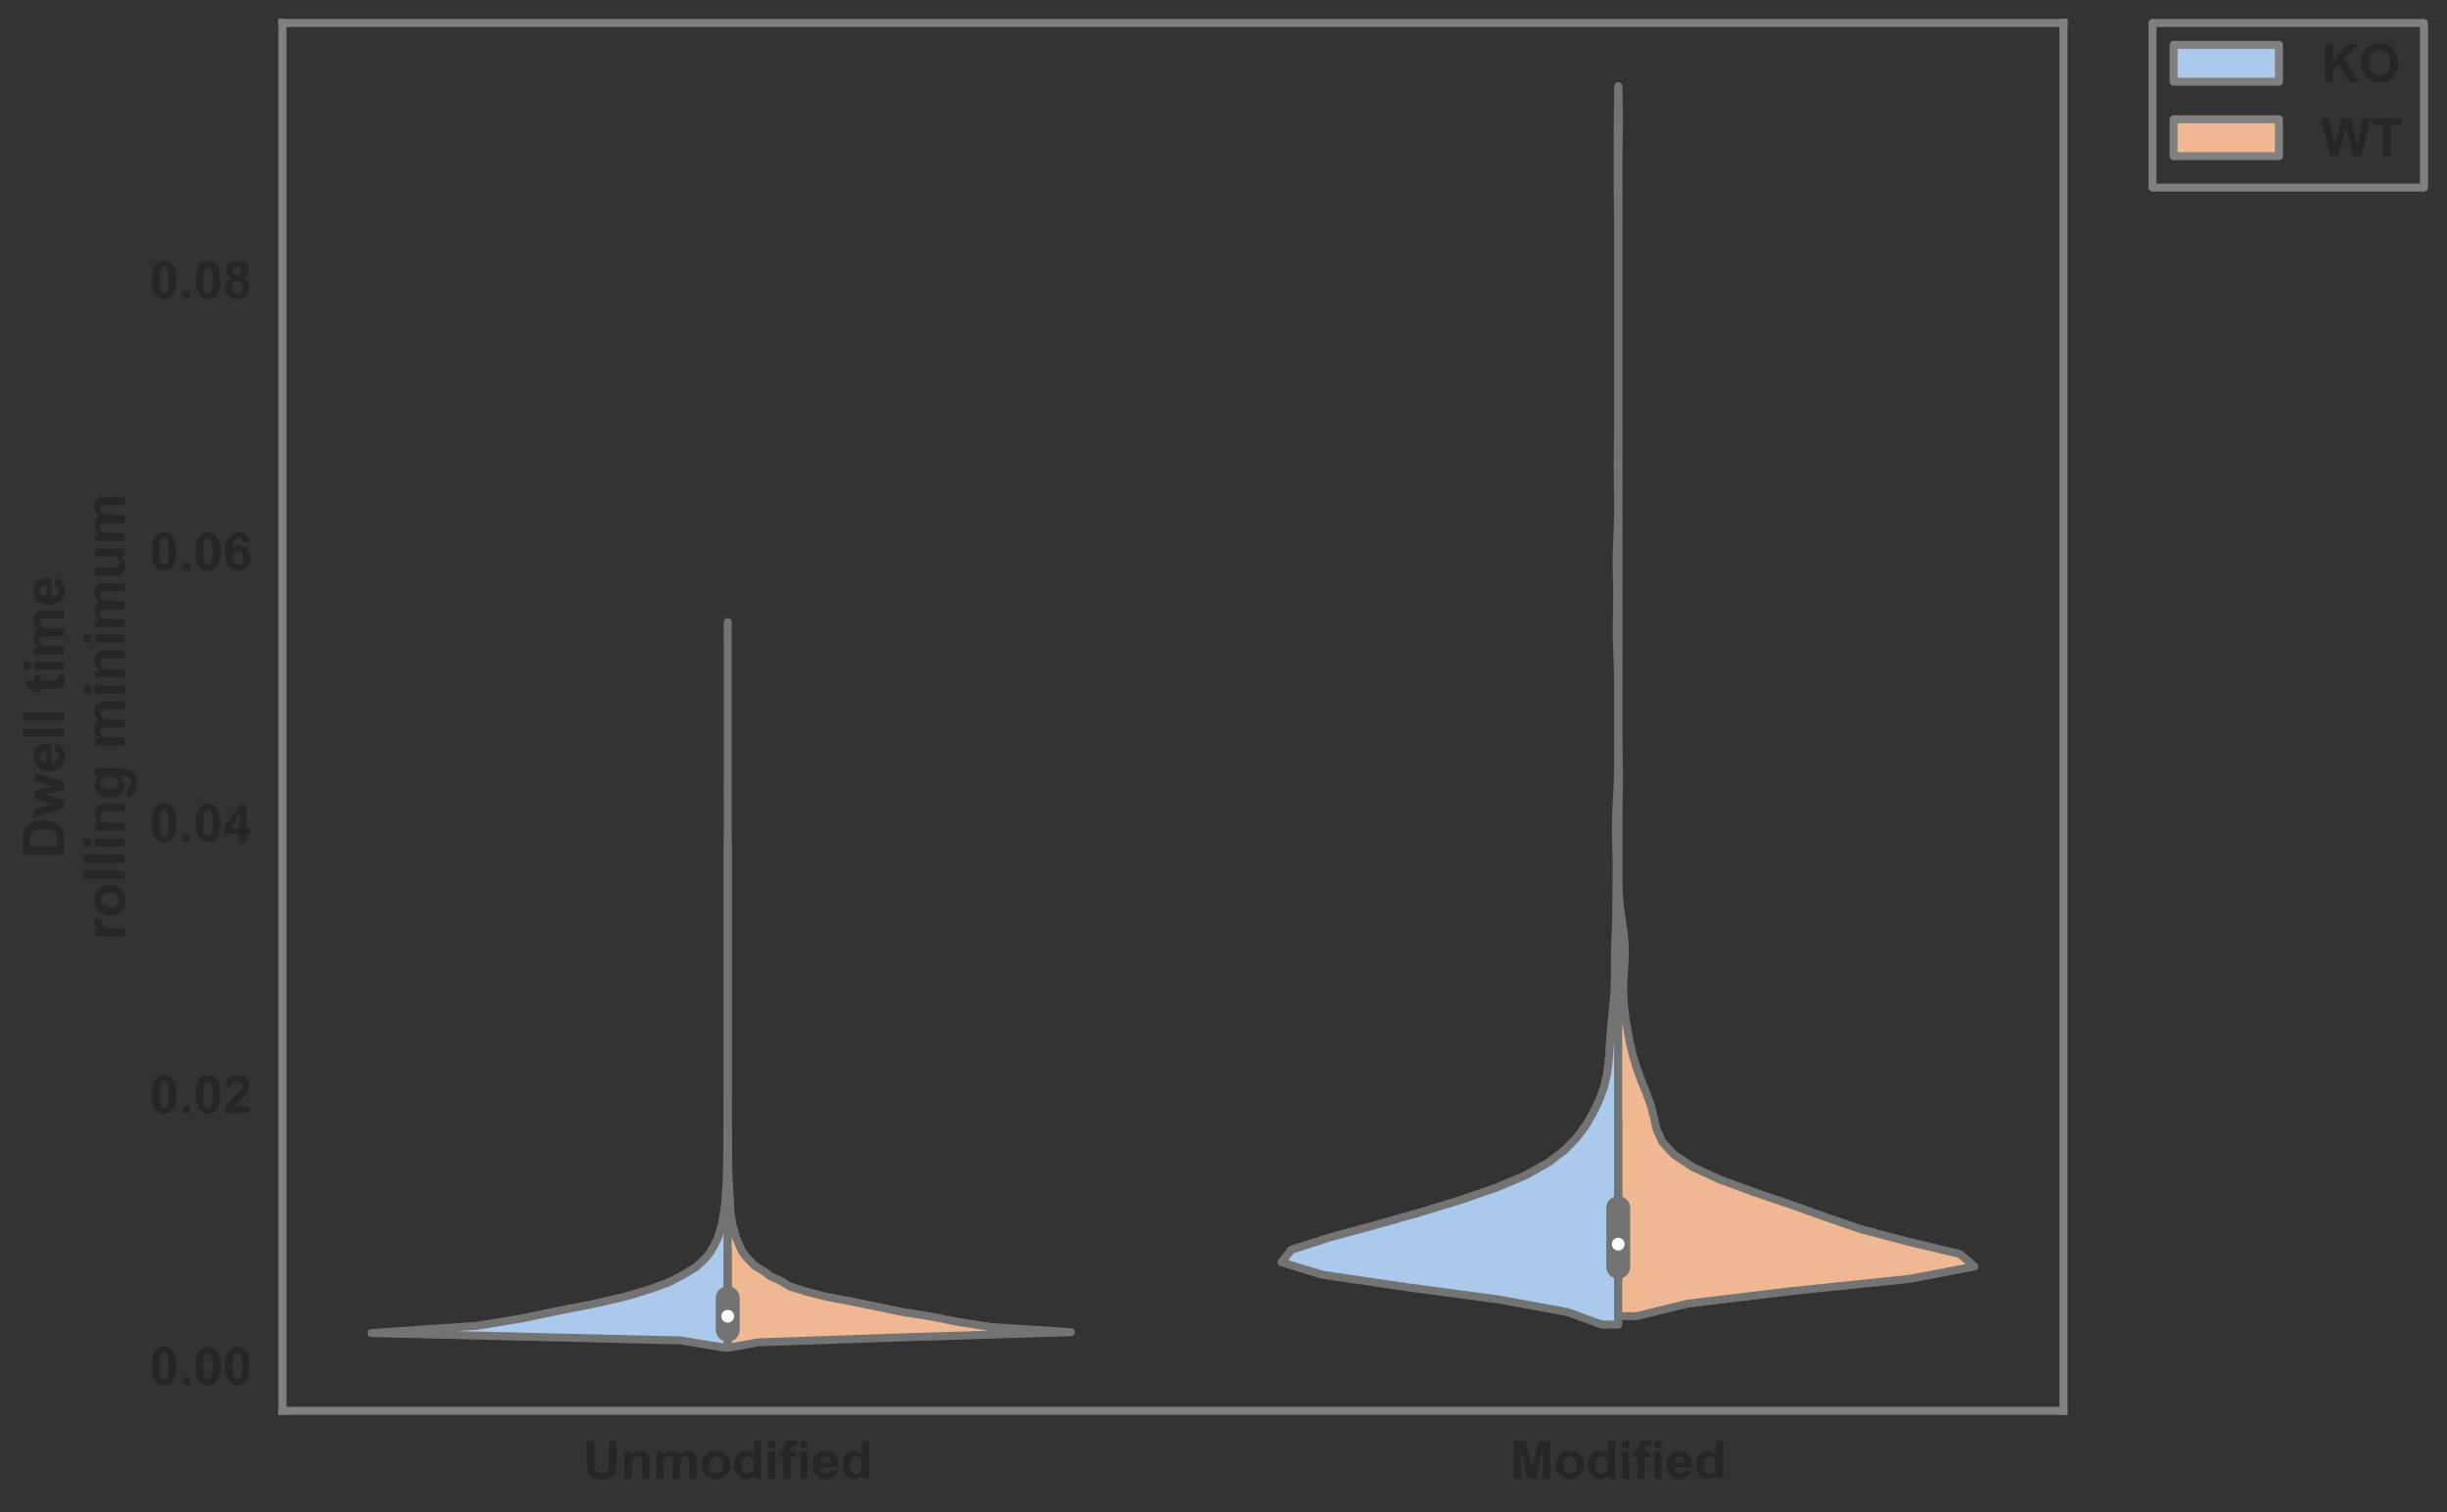 <?xml version="1.0" encoding="utf-8" standalone="no"?>
<!DOCTYPE svg PUBLIC "-//W3C//DTD SVG 1.1//EN"
  "http://www.w3.org/Graphics/SVG/1.1/DTD/svg11.dtd">
<!-- Created with matplotlib (https://matplotlib.org/) -->
<svg height="473.847pt" version="1.1" viewBox="0 0 766.648 473.847" width="766.648pt" xmlns="http://www.w3.org/2000/svg" xmlns:xlink="http://www.w3.org/1999/xlink">
 <rect x="0" y="0" width="766.648" height="473.847" fill="#333333" stroke="none"/>
 <defs>
  <style type="text/css">
*{stroke-linecap:butt;stroke-linejoin:round;}
  </style>
 </defs>
 <g id="figure_1">
  <g id="patch_1">
   <path d="M 0 473.847 
L 766.648 473.847 
L 766.648 0 
L 0 0 
z
" style="fill:none;"/>
  </g>
  <g id="axes_1">
   <g id="patch_2">
    <path d="M 88.496 442.08 
L 646.496 442.08 
L 646.496 7.2 
L 88.496 7.2 
z
" style="fill:none;"/>
   </g>
   <g id="matplotlib.axis_1">
    <g id="xtick_1">
     <g id="text_1">
      <!-- Unmodified -->
      <defs>
       <path d="M 7.172 71.578 
L 21.625 71.578 
L 21.625 32.812 
Q 21.625 23.578 22.172 20.844 
Q 23.094 16.453 26.578 13.797 
Q 30.078 11.141 36.141 11.141 
Q 42.281 11.141 45.406 13.641 
Q 48.531 16.156 49.172 19.812 
Q 49.812 23.484 49.812 31.984 
L 49.812 71.578 
L 64.266 71.578 
L 64.266 33.984 
Q 64.266 21.094 63.094 15.766 
Q 61.922 10.453 58.766 6.781 
Q 55.609 3.125 50.328 0.953 
Q 45.062 -1.219 36.578 -1.219 
Q 26.312 -1.219 21.016 1.141 
Q 15.719 3.516 12.641 7.297 
Q 9.578 11.078 8.594 15.234 
Q 7.172 21.391 7.172 33.406 
z
" id="Arial-BoldMT-85"/>
       <path d="M 54.344 0 
L 40.625 0 
L 40.625 26.469 
Q 40.625 34.859 39.75 37.328 
Q 38.875 39.797 36.891 41.156 
Q 34.906 42.531 32.125 42.531 
Q 28.562 42.531 25.734 40.578 
Q 22.906 38.625 21.844 35.391 
Q 20.797 32.172 20.797 23.484 
L 20.797 0 
L 7.078 0 
L 7.078 51.859 
L 19.828 51.859 
L 19.828 44.234 
Q 26.609 53.031 36.922 53.031 
Q 41.453 53.031 45.203 51.391 
Q 48.969 49.75 50.891 47.203 
Q 52.828 44.672 53.578 41.453 
Q 54.344 38.234 54.344 32.234 
z
" id="Arial-BoldMT-110"/>
       <path d="M 6.156 51.859 
L 18.797 51.859 
L 18.797 44.781 
Q 25.594 53.031 34.969 53.031 
Q 39.938 53.031 43.594 50.969 
Q 47.266 48.922 49.609 44.781 
Q 53.031 48.922 56.984 50.969 
Q 60.938 53.031 65.438 53.031 
Q 71.141 53.031 75.094 50.703 
Q 79.047 48.391 81 43.891 
Q 82.422 40.578 82.422 33.156 
L 82.422 0 
L 68.703 0 
L 68.703 29.641 
Q 68.703 37.359 67.281 39.594 
Q 65.375 42.531 61.422 42.531 
Q 58.547 42.531 56 40.766 
Q 53.469 39.016 52.344 35.625 
Q 51.219 32.234 51.219 24.906 
L 51.219 0 
L 37.5 0 
L 37.5 28.422 
Q 37.5 35.984 36.766 38.172 
Q 36.031 40.375 34.484 41.453 
Q 32.953 42.531 30.328 42.531 
Q 27.156 42.531 24.609 40.812 
Q 22.078 39.109 20.969 35.891 
Q 19.875 32.672 19.875 25.203 
L 19.875 0 
L 6.156 0 
z
" id="Arial-BoldMT-109"/>
       <path d="M 4 26.656 
Q 4 33.5 7.375 39.891 
Q 10.75 46.297 16.922 49.656 
Q 23.094 53.031 30.719 53.031 
Q 42.484 53.031 50 45.391 
Q 57.516 37.75 57.516 26.078 
Q 57.516 14.312 49.922 6.562 
Q 42.328 -1.172 30.812 -1.172 
Q 23.688 -1.172 17.219 2.047 
Q 10.75 5.281 7.375 11.5 
Q 4 17.719 4 26.656 
z
M 18.062 25.922 
Q 18.062 18.219 21.719 14.109 
Q 25.391 10.016 30.766 10.016 
Q 36.141 10.016 39.766 14.109 
Q 43.406 18.219 43.406 26.031 
Q 43.406 33.641 39.766 37.734 
Q 36.141 41.844 30.766 41.844 
Q 25.391 41.844 21.719 37.734 
Q 18.062 33.641 18.062 25.922 
z
" id="Arial-BoldMT-111"/>
       <path d="M 54.734 0 
L 42 0 
L 42 7.625 
Q 38.812 3.172 34.484 1 
Q 30.172 -1.172 25.781 -1.172 
Q 16.844 -1.172 10.469 6.031 
Q 4.109 13.234 4.109 26.125 
Q 4.109 39.312 10.297 46.172 
Q 16.5 53.031 25.984 53.031 
Q 34.672 53.031 41.016 45.797 
L 41.016 71.578 
L 54.734 71.578 
z
M 18.109 27.047 
Q 18.109 18.75 20.406 15.047 
Q 23.734 9.672 29.688 9.672 
Q 34.422 9.672 37.734 13.688 
Q 41.062 17.719 41.062 25.734 
Q 41.062 34.672 37.844 38.594 
Q 34.625 42.531 29.594 42.531 
Q 24.703 42.531 21.406 38.641 
Q 18.109 34.766 18.109 27.047 
z
" id="Arial-BoldMT-100"/>
       <path d="M 7.172 58.891 
L 7.172 71.578 
L 20.906 71.578 
L 20.906 58.891 
z
M 7.172 0 
L 7.172 51.859 
L 20.906 51.859 
L 20.906 0 
z
" id="Arial-BoldMT-105"/>
       <path d="M 1.172 51.859 
L 8.797 51.859 
L 8.797 55.766 
Q 8.797 62.312 10.188 65.531 
Q 11.578 68.75 15.312 70.766 
Q 19.047 72.797 24.75 72.797 
Q 30.609 72.797 36.234 71.047 
L 34.375 61.469 
Q 31.109 62.25 28.078 62.25 
Q 25.094 62.25 23.797 60.859 
Q 22.516 59.469 22.516 55.516 
L 22.516 51.859 
L 32.766 51.859 
L 32.766 41.062 
L 22.516 41.062 
L 22.516 0 
L 8.797 0 
L 8.797 41.062 
L 1.172 41.062 
z
" id="Arial-BoldMT-102"/>
       <path d="M 37.203 16.5 
L 50.875 14.203 
Q 48.25 6.688 42.547 2.75 
Q 36.859 -1.172 28.328 -1.172 
Q 14.797 -1.172 8.297 7.672 
Q 3.172 14.75 3.172 25.531 
Q 3.172 38.422 9.906 45.719 
Q 16.656 53.031 26.953 53.031 
Q 38.531 53.031 45.219 45.391 
Q 51.906 37.75 51.609 21.969 
L 17.234 21.969 
Q 17.391 15.875 20.562 12.469 
Q 23.734 9.078 28.469 9.078 
Q 31.688 9.078 33.875 10.828 
Q 36.078 12.594 37.203 16.5 
z
M 37.984 30.375 
Q 37.844 36.328 34.906 39.422 
Q 31.984 42.531 27.781 42.531 
Q 23.297 42.531 20.359 39.266 
Q 17.438 35.984 17.484 30.375 
z
" id="Arial-BoldMT-101"/>
      </defs>
      <g style="fill:#262626;" transform="translate(182.628 463.39)scale(0.165 -0.165)">
       <use xlink:href="#Arial-BoldMT-85"/>
       <use x="72.217" xlink:href="#Arial-BoldMT-110"/>
       <use x="133.301" xlink:href="#Arial-BoldMT-109"/>
       <use x="222.217" xlink:href="#Arial-BoldMT-111"/>
       <use x="283.301" xlink:href="#Arial-BoldMT-100"/>
       <use x="344.385" xlink:href="#Arial-BoldMT-105"/>
       <use x="372.168" xlink:href="#Arial-BoldMT-102"/>
       <use x="405.469" xlink:href="#Arial-BoldMT-105"/>
       <use x="433.252" xlink:href="#Arial-BoldMT-101"/>
       <use x="488.867" xlink:href="#Arial-BoldMT-100"/>
      </g>
     </g>
    </g>
    <g id="xtick_2">
     <g id="text_2">
      <!-- Modified -->
      <defs>
       <path d="M 7.078 0 
L 7.078 71.578 
L 28.719 71.578 
L 41.703 22.75 
L 54.547 71.578 
L 76.219 71.578 
L 76.219 0 
L 62.797 0 
L 62.797 56.344 
L 48.578 0 
L 34.672 0 
L 20.516 56.344 
L 20.516 0 
z
" id="Arial-BoldMT-77"/>
      </defs>
      <g style="fill:#262626;" transform="translate(473.089 463.39)scale(0.165 -0.165)">
       <use xlink:href="#Arial-BoldMT-77"/>
       <use x="83.301" xlink:href="#Arial-BoldMT-111"/>
       <use x="144.385" xlink:href="#Arial-BoldMT-100"/>
       <use x="205.469" xlink:href="#Arial-BoldMT-105"/>
       <use x="233.252" xlink:href="#Arial-BoldMT-102"/>
       <use x="266.553" xlink:href="#Arial-BoldMT-105"/>
       <use x="294.336" xlink:href="#Arial-BoldMT-101"/>
       <use x="349.951" xlink:href="#Arial-BoldMT-100"/>
      </g>
     </g>
    </g>
   </g>
   <g id="matplotlib.axis_2">
    <g id="ytick_1">
     <g id="text_3">
      <!-- 0.00 -->
      <defs>
       <path d="M 27.438 71.875 
Q 37.844 71.875 43.703 64.453 
Q 50.688 55.672 50.688 35.297 
Q 50.688 14.984 43.656 6.109 
Q 37.844 -1.219 27.438 -1.219 
Q 17 -1.219 10.594 6.812 
Q 4.203 14.844 4.203 35.453 
Q 4.203 55.672 11.234 64.547 
Q 17.047 71.875 27.438 71.875 
z
M 27.438 60.5 
Q 24.953 60.5 23 58.906 
Q 21.047 57.328 19.969 53.219 
Q 18.562 47.906 18.562 35.297 
Q 18.562 22.703 19.828 17.984 
Q 21.094 13.281 23.016 11.719 
Q 24.953 10.156 27.438 10.156 
Q 29.938 10.156 31.891 11.734 
Q 33.844 13.328 34.906 17.438 
Q 36.328 22.703 36.328 35.297 
Q 36.328 47.906 35.062 52.609 
Q 33.797 57.328 31.859 58.906 
Q 29.938 60.5 27.438 60.5 
z
" id="Arial-BoldMT-48"/>
       <path d="M 7.172 0 
L 7.172 13.719 
L 20.906 13.719 
L 20.906 0 
z
" id="Arial-BoldMT-46"/>
      </defs>
      <g style="fill:#262626;" transform="translate(46.886 433.886)scale(0.165 -0.165)">
       <use xlink:href="#Arial-BoldMT-48"/>
       <use x="55.615" xlink:href="#Arial-BoldMT-46"/>
       <use x="83.398" xlink:href="#Arial-BoldMT-48"/>
       <use x="139.014" xlink:href="#Arial-BoldMT-48"/>
      </g>
     </g>
    </g>
    <g id="ytick_2">
     <g id="text_4">
      <!-- 0.02 -->
      <defs>
       <path d="M 50.594 12.75 
L 50.594 0 
L 2.484 0 
Q 3.266 7.234 7.172 13.703 
Q 11.078 20.172 22.609 30.859 
Q 31.891 39.5 33.984 42.578 
Q 36.812 46.828 36.812 50.984 
Q 36.812 55.562 34.344 58.031 
Q 31.891 60.5 27.547 60.5 
Q 23.25 60.5 20.703 57.906 
Q 18.172 55.328 17.781 49.312 
L 4.109 50.688 
Q 5.328 62.016 11.766 66.938 
Q 18.219 71.875 27.875 71.875 
Q 38.484 71.875 44.531 66.156 
Q 50.594 60.453 50.594 51.953 
Q 50.594 47.125 48.859 42.75 
Q 47.125 38.375 43.359 33.594 
Q 40.875 30.422 34.375 24.453 
Q 27.875 18.5 26.141 16.547 
Q 24.422 14.594 23.344 12.75 
z
" id="Arial-BoldMT-50"/>
      </defs>
      <g style="fill:#262626;" transform="translate(46.886 348.801)scale(0.165 -0.165)">
       <use xlink:href="#Arial-BoldMT-48"/>
       <use x="55.615" xlink:href="#Arial-BoldMT-46"/>
       <use x="83.398" xlink:href="#Arial-BoldMT-48"/>
       <use x="139.014" xlink:href="#Arial-BoldMT-50"/>
      </g>
     </g>
    </g>
    <g id="ytick_3">
     <g id="text_5">
      <!-- 0.04 -->
      <defs>
       <path d="M 31.156 0 
L 31.156 14.406 
L 1.859 14.406 
L 1.859 26.422 
L 32.906 71.875 
L 44.438 71.875 
L 44.438 26.469 
L 53.328 26.469 
L 53.328 14.406 
L 44.438 14.406 
L 44.438 0 
z
M 31.156 26.469 
L 31.156 50.922 
L 14.703 26.469 
z
" id="Arial-BoldMT-52"/>
      </defs>
      <g style="fill:#262626;" transform="translate(46.886 263.717)scale(0.165 -0.165)">
       <use xlink:href="#Arial-BoldMT-48"/>
       <use x="55.615" xlink:href="#Arial-BoldMT-46"/>
       <use x="83.398" xlink:href="#Arial-BoldMT-48"/>
       <use x="139.014" xlink:href="#Arial-BoldMT-52"/>
      </g>
     </g>
    </g>
    <g id="ytick_4">
     <g id="text_6">
      <!-- 0.06 -->
      <defs>
       <path d="M 50.734 54.047 
L 37.453 52.594 
Q 36.969 56.688 34.906 58.641 
Q 32.859 60.594 29.594 60.594 
Q 25.25 60.594 22.234 56.688 
Q 19.234 52.781 18.453 40.438 
Q 23.578 46.484 31.203 46.484 
Q 39.797 46.484 45.922 39.938 
Q 52.047 33.406 52.047 23.047 
Q 52.047 12.062 45.594 5.422 
Q 39.156 -1.219 29.047 -1.219 
Q 18.219 -1.219 11.234 7.203 
Q 4.25 15.625 4.25 34.812 
Q 4.25 54.5 11.516 63.188 
Q 18.797 71.875 30.422 71.875 
Q 38.578 71.875 43.922 67.312 
Q 49.266 62.75 50.734 54.047 
z
M 19.625 24.125 
Q 19.625 17.438 22.703 13.797 
Q 25.781 10.156 29.734 10.156 
Q 33.547 10.156 36.078 13.125 
Q 38.625 16.109 38.625 22.906 
Q 38.625 29.891 35.891 33.125 
Q 33.156 36.375 29.047 36.375 
Q 25.094 36.375 22.359 33.266 
Q 19.625 30.172 19.625 24.125 
z
" id="Arial-BoldMT-54"/>
      </defs>
      <g style="fill:#262626;" transform="translate(46.886 178.632)scale(0.165 -0.165)">
       <use xlink:href="#Arial-BoldMT-48"/>
       <use x="55.615" xlink:href="#Arial-BoldMT-46"/>
       <use x="83.398" xlink:href="#Arial-BoldMT-48"/>
       <use x="139.014" xlink:href="#Arial-BoldMT-54"/>
      </g>
     </g>
    </g>
    <g id="ytick_5">
     <g id="text_7">
      <!-- 0.08 -->
      <defs>
       <path d="M 16.016 38.625 
Q 10.688 40.875 8.266 44.797 
Q 5.859 48.734 5.859 53.422 
Q 5.859 61.422 11.453 66.641 
Q 17.047 71.875 27.344 71.875 
Q 37.547 71.875 43.188 66.641 
Q 48.828 61.422 48.828 53.422 
Q 48.828 48.438 46.234 44.547 
Q 43.656 40.672 38.969 38.625 
Q 44.922 36.234 48.016 31.641 
Q 51.125 27.047 51.125 21.047 
Q 51.125 11.141 44.797 4.938 
Q 38.484 -1.266 27.984 -1.266 
Q 18.219 -1.266 11.719 3.859 
Q 4.047 9.906 4.047 20.453 
Q 4.047 26.266 6.922 31.125 
Q 9.812 35.984 16.016 38.625 
z
M 18.844 52.438 
Q 18.844 48.344 21.156 46.047 
Q 23.484 43.75 27.344 43.75 
Q 31.25 43.75 33.594 46.062 
Q 35.938 48.391 35.938 52.484 
Q 35.938 56.344 33.609 58.656 
Q 31.297 60.984 27.484 60.984 
Q 23.531 60.984 21.188 58.641 
Q 18.844 56.297 18.844 52.438 
z
M 17.578 21.781 
Q 17.578 16.109 20.484 12.938 
Q 23.391 9.766 27.734 9.766 
Q 31.984 9.766 34.766 12.812 
Q 37.547 15.875 37.547 21.625 
Q 37.547 26.656 34.719 29.703 
Q 31.891 32.766 27.547 32.766 
Q 22.516 32.766 20.047 29.297 
Q 17.578 25.828 17.578 21.781 
z
" id="Arial-BoldMT-56"/>
      </defs>
      <g style="fill:#262626;" transform="translate(46.886 93.547)scale(0.165 -0.165)">
       <use xlink:href="#Arial-BoldMT-48"/>
       <use x="55.615" xlink:href="#Arial-BoldMT-46"/>
       <use x="83.398" xlink:href="#Arial-BoldMT-48"/>
       <use x="139.014" xlink:href="#Arial-BoldMT-56"/>
      </g>
     </g>
    </g>
    <g id="text_8">
     <!-- Dwell time -->
     <defs>
      <path d="M 7.234 71.578 
L 33.641 71.578 
Q 42.578 71.578 47.266 70.219 
Q 53.562 68.359 58.047 63.625 
Q 62.547 58.891 64.891 52.031 
Q 67.234 45.172 67.234 35.109 
Q 67.234 26.266 65.047 19.875 
Q 62.359 12.062 57.375 7.234 
Q 53.609 3.562 47.219 1.516 
Q 42.438 0 34.422 0 
L 7.234 0 
z
M 21.688 59.469 
L 21.688 12.062 
L 32.469 12.062 
Q 38.531 12.062 41.219 12.75 
Q 44.734 13.625 47.047 15.719 
Q 49.359 17.828 50.828 22.625 
Q 52.297 27.438 52.297 35.75 
Q 52.297 44.047 50.828 48.484 
Q 49.359 52.938 46.719 55.422 
Q 44.094 57.906 40.047 58.797 
Q 37.016 59.469 28.172 59.469 
z
" id="Arial-BoldMT-68"/>
      <path d="M 16.844 0 
L 0.438 51.859 
L 13.766 51.859 
L 23.484 17.875 
L 32.422 51.859 
L 45.656 51.859 
L 54.297 17.875 
L 64.203 51.859 
L 77.734 51.859 
L 61.078 0 
L 47.906 0 
L 38.969 33.344 
L 30.172 0 
z
" id="Arial-BoldMT-119"/>
      <path d="M 7.172 0 
L 7.172 71.578 
L 20.906 71.578 
L 20.906 0 
z
" id="Arial-BoldMT-108"/>
      <path id="Arial-BoldMT-32"/>
      <path d="M 30.953 51.859 
L 30.953 40.922 
L 21.578 40.922 
L 21.578 20.016 
Q 21.578 13.672 21.844 12.625 
Q 22.125 11.578 23.078 10.891 
Q 24.031 10.203 25.391 10.203 
Q 27.297 10.203 30.906 11.531 
L 32.078 0.875 
Q 27.297 -1.172 21.234 -1.172 
Q 17.531 -1.172 14.547 0.062 
Q 11.578 1.312 10.188 3.297 
Q 8.797 5.281 8.25 8.641 
Q 7.812 11.031 7.812 18.312 
L 7.812 40.922 
L 1.516 40.922 
L 1.516 51.859 
L 7.812 51.859 
L 7.812 62.156 
L 21.578 70.172 
L 21.578 51.859 
z
" id="Arial-BoldMT-116"/>
     </defs>
     <g style="fill:#262626;" transform="translate(20.084 269.151)rotate(-90)scale(0.18 -0.18)">
      <use xlink:href="#Arial-BoldMT-68"/>
      <use x="72.217" xlink:href="#Arial-BoldMT-119"/>
      <use x="150" xlink:href="#Arial-BoldMT-101"/>
      <use x="205.615" xlink:href="#Arial-BoldMT-108"/>
      <use x="233.398" xlink:href="#Arial-BoldMT-108"/>
      <use x="261.182" xlink:href="#Arial-BoldMT-32"/>
      <use x="288.965" xlink:href="#Arial-BoldMT-116"/>
      <use x="322.266" xlink:href="#Arial-BoldMT-105"/>
      <use x="350.049" xlink:href="#Arial-BoldMT-109"/>
      <use x="438.965" xlink:href="#Arial-BoldMT-101"/>
     </g>
     <!-- rolling minimum -->
     <defs>
      <path d="M 20.312 0 
L 6.594 0 
L 6.594 51.859 
L 19.344 51.859 
L 19.344 44.484 
Q 22.609 49.703 25.219 51.359 
Q 27.828 53.031 31.156 53.031 
Q 35.844 53.031 40.188 50.438 
L 35.938 38.484 
Q 32.469 40.719 29.5 40.719 
Q 26.609 40.719 24.609 39.125 
Q 22.609 37.547 21.453 33.391 
Q 20.312 29.25 20.312 16.016 
z
" id="Arial-BoldMT-114"/>
      <path d="M 5.906 -3.422 
L 21.578 -5.328 
Q 21.969 -8.062 23.391 -9.078 
Q 25.344 -10.547 29.547 -10.547 
Q 34.906 -10.547 37.594 -8.938 
Q 39.406 -7.859 40.328 -5.469 
Q 40.969 -3.766 40.969 0.828 
L 40.969 8.406 
Q 34.812 0 25.438 0 
Q 14.984 0 8.891 8.844 
Q 4.109 15.828 4.109 26.219 
Q 4.109 39.266 10.375 46.141 
Q 16.656 53.031 25.984 53.031 
Q 35.594 53.031 41.844 44.578 
L 41.844 51.859 
L 54.688 51.859 
L 54.688 5.328 
Q 54.688 -3.859 53.172 -8.391 
Q 51.656 -12.938 48.922 -15.516 
Q 46.188 -18.109 41.625 -19.578 
Q 37.062 -21.047 30.078 -21.047 
Q 16.891 -21.047 11.375 -16.531 
Q 5.859 -12.016 5.859 -5.078 
Q 5.859 -4.391 5.906 -3.422 
z
M 18.172 27 
Q 18.172 18.75 21.359 14.906 
Q 24.562 11.078 29.25 11.078 
Q 34.281 11.078 37.75 15.016 
Q 41.219 18.953 41.219 26.656 
Q 41.219 34.719 37.891 38.625 
Q 34.578 42.531 29.5 42.531 
Q 24.562 42.531 21.359 38.688 
Q 18.172 34.859 18.172 27 
z
" id="Arial-BoldMT-103"/>
      <path d="M 41.312 0 
L 41.312 7.766 
Q 38.484 3.609 33.859 1.219 
Q 29.25 -1.172 24.125 -1.172 
Q 18.891 -1.172 14.734 1.125 
Q 10.594 3.422 8.734 7.562 
Q 6.891 11.719 6.891 19.047 
L 6.891 51.859 
L 20.609 51.859 
L 20.609 28.031 
Q 20.609 17.094 21.359 14.625 
Q 22.125 12.156 24.125 10.719 
Q 26.125 9.281 29.203 9.281 
Q 32.719 9.281 35.5 11.203 
Q 38.281 13.141 39.297 15.984 
Q 40.328 18.844 40.328 29.984 
L 40.328 51.859 
L 54.047 51.859 
L 54.047 0 
z
" id="Arial-BoldMT-117"/>
     </defs>
     <g style="fill:#262626;" transform="translate(39.097 294.639)rotate(-90)scale(0.18 -0.18)">
      <use xlink:href="#Arial-BoldMT-114"/>
      <use x="38.916" xlink:href="#Arial-BoldMT-111"/>
      <use x="100" xlink:href="#Arial-BoldMT-108"/>
      <use x="127.783" xlink:href="#Arial-BoldMT-108"/>
      <use x="155.566" xlink:href="#Arial-BoldMT-105"/>
      <use x="183.35" xlink:href="#Arial-BoldMT-110"/>
      <use x="244.434" xlink:href="#Arial-BoldMT-103"/>
      <use x="305.518" xlink:href="#Arial-BoldMT-32"/>
      <use x="333.301" xlink:href="#Arial-BoldMT-109"/>
      <use x="422.217" xlink:href="#Arial-BoldMT-105"/>
      <use x="450" xlink:href="#Arial-BoldMT-110"/>
      <use x="511.084" xlink:href="#Arial-BoldMT-105"/>
      <use x="538.867" xlink:href="#Arial-BoldMT-109"/>
      <use x="627.783" xlink:href="#Arial-BoldMT-117"/>
      <use x="688.867" xlink:href="#Arial-BoldMT-109"/>
     </g>
    </g>
   </g>
   <g id="PolyCollection_1">
    <defs>
     <path d="M 227.996 -51.534 
L 227.271 -51.534 
L 213.014 -53.83 
L 116.396 -56.127 
L 149.537 -58.424 
L 163.573 -60.72 
L 174.488 -63.017 
L 186.208 -65.314 
L 196.133 -67.61 
L 203.673 -69.907 
L 209.935 -72.204 
L 214.227 -74.5 
L 218.017 -76.797 
L 220.579 -79.094 
L 222.463 -81.39 
L 223.789 -83.687 
L 224.915 -85.984 
L 225.615 -88.28 
L 226.271 -90.577 
L 226.605 -92.874 
L 227.034 -95.17 
L 227.26 -97.467 
L 227.39 -99.764 
L 227.576 -102.06 
L 227.697 -104.357 
L 227.727 -106.654 
L 227.799 -108.95 
L 227.853 -111.247 
L 227.867 -113.544 
L 227.901 -115.84 
L 227.896 -118.137 
L 227.92 -120.434 
L 227.943 -122.73 
L 227.948 -125.027 
L 227.948 -127.324 
L 227.974 -129.62 
L 227.97 -131.917 
L 227.969 -134.214 
L 227.978 -136.51 
L 227.99 -138.807 
L 227.987 -141.104 
L 227.99 -143.4 
L 227.988 -145.697 
L 227.989 -147.993 
L 227.995 -150.29 
L 227.99 -152.587 
L 227.995 -154.883 
L 227.995 -157.18 
L 227.992 -159.477 
L 227.995 -161.773 
L 227.996 -164.07 
L 227.995 -166.367 
L 227.996 -168.663 
L 227.996 -170.96 
L 227.994 -173.257 
L 227.991 -175.553 
L 227.996 -177.85 
L 227.994 -180.147 
L 227.994 -182.443 
L 227.996 -184.74 
L 227.996 -187.037 
L 227.994 -189.333 
L 227.996 -191.63 
L 227.996 -193.927 
L 227.995 -196.223 
L 227.996 -198.52 
L 227.996 -200.817 
L 227.996 -203.113 
L 227.996 -205.41 
L 227.996 -207.707 
L 227.996 -210.003 
L 227.992 -212.3 
L 227.996 -214.597 
L 227.996 -216.893 
L 227.996 -219.19 
L 227.996 -221.487 
L 227.996 -223.783 
L 227.994 -226.08 
L 227.996 -228.377 
L 227.996 -230.673 
L 227.996 -232.97 
L 227.996 -235.267 
L 227.996 -237.563 
L 227.996 -239.86 
L 227.996 -242.157 
L 227.996 -244.453 
L 227.996 -246.75 
L 227.996 -249.046 
L 227.996 -251.343 
L 227.996 -253.64 
L 227.996 -255.936 
L 227.996 -258.233 
L 227.996 -260.53 
L 227.996 -262.826 
L 227.996 -265.123 
L 227.996 -267.42 
L 227.996 -269.716 
L 227.996 -272.013 
L 227.996 -274.31 
L 227.995 -276.606 
L 227.996 -278.903 
L 227.996 -278.903 
L 227.996 -278.903 
L 227.996 -276.606 
L 227.996 -274.31 
L 227.996 -272.013 
L 227.996 -269.716 
L 227.996 -267.42 
L 227.996 -265.123 
L 227.996 -262.826 
L 227.996 -260.53 
L 227.996 -258.233 
L 227.996 -255.936 
L 227.996 -253.64 
L 227.996 -251.343 
L 227.996 -249.046 
L 227.996 -246.75 
L 227.996 -244.453 
L 227.996 -242.157 
L 227.996 -239.86 
L 227.996 -237.563 
L 227.996 -235.267 
L 227.996 -232.97 
L 227.996 -230.673 
L 227.996 -228.377 
L 227.996 -226.08 
L 227.996 -223.783 
L 227.996 -221.487 
L 227.996 -219.19 
L 227.996 -216.893 
L 227.996 -214.597 
L 227.996 -212.3 
L 227.996 -210.003 
L 227.996 -207.707 
L 227.996 -205.41 
L 227.996 -203.113 
L 227.996 -200.817 
L 227.996 -198.52 
L 227.996 -196.223 
L 227.996 -193.927 
L 227.996 -191.63 
L 227.996 -189.333 
L 227.996 -187.037 
L 227.996 -184.74 
L 227.996 -182.443 
L 227.996 -180.147 
L 227.996 -177.85 
L 227.996 -175.553 
L 227.996 -173.257 
L 227.996 -170.96 
L 227.996 -168.663 
L 227.996 -166.367 
L 227.996 -164.07 
L 227.996 -161.773 
L 227.996 -159.477 
L 227.996 -157.18 
L 227.996 -154.883 
L 227.996 -152.587 
L 227.996 -150.29 
L 227.996 -147.993 
L 227.996 -145.697 
L 227.996 -143.4 
L 227.996 -141.104 
L 227.996 -138.807 
L 227.996 -136.51 
L 227.996 -134.214 
L 227.996 -131.917 
L 227.996 -129.62 
L 227.996 -127.324 
L 227.996 -125.027 
L 227.996 -122.73 
L 227.996 -120.434 
L 227.996 -118.137 
L 227.996 -115.84 
L 227.996 -113.544 
L 227.996 -111.247 
L 227.996 -108.95 
L 227.996 -106.654 
L 227.996 -104.357 
L 227.996 -102.06 
L 227.996 -99.764 
L 227.996 -97.467 
L 227.996 -95.17 
L 227.996 -92.874 
L 227.996 -90.577 
L 227.996 -88.28 
L 227.996 -85.984 
L 227.996 -83.687 
L 227.996 -81.39 
L 227.996 -79.094 
L 227.996 -76.797 
L 227.996 -74.5 
L 227.996 -72.204 
L 227.996 -69.907 
L 227.996 -67.61 
L 227.996 -65.314 
L 227.996 -63.017 
L 227.996 -60.72 
L 227.996 -58.424 
L 227.996 -56.127 
L 227.996 -53.83 
L 227.996 -51.534 
z
" id="m98571597af" style="stroke:#737373;stroke-width:2.5;"/>
    </defs>
    <g clip-path="url(#pb617d8216b)">
     <use style="fill:#abc9ea;stroke:#737373;stroke-width:2.5;" x="0" xlink:href="#m98571597af" y="473.847"/>
    </g>
   </g>
   <g id="PolyCollection_2">
    <defs>
     <path d="M 228.84 -51.62 
L 227.996 -51.62 
L 227.996 -53.216 
L 227.996 -54.812 
L 227.996 -56.409 
L 227.996 -58.005 
L 227.996 -59.601 
L 227.996 -61.197 
L 227.996 -62.793 
L 227.996 -64.389 
L 227.996 -65.986 
L 227.996 -67.582 
L 227.996 -69.178 
L 227.996 -70.774 
L 227.996 -72.37 
L 227.996 -73.967 
L 227.996 -75.563 
L 227.996 -77.159 
L 227.996 -78.755 
L 227.996 -80.351 
L 227.996 -81.948 
L 227.996 -83.544 
L 227.996 -85.14 
L 227.996 -86.736 
L 227.996 -88.332 
L 227.996 -89.929 
L 227.996 -91.525 
L 227.996 -93.121 
L 227.996 -94.717 
L 227.996 -96.313 
L 227.996 -97.91 
L 227.996 -99.506 
L 227.996 -101.102 
L 227.996 -102.698 
L 227.996 -104.294 
L 227.996 -105.891 
L 227.996 -107.487 
L 227.996 -109.083 
L 227.996 -110.679 
L 227.996 -112.275 
L 227.996 -113.871 
L 227.996 -115.468 
L 227.996 -117.064 
L 227.996 -118.66 
L 227.996 -120.256 
L 227.996 -121.852 
L 227.996 -123.449 
L 227.996 -125.045 
L 227.996 -126.641 
L 227.996 -128.237 
L 227.996 -129.833 
L 227.996 -131.43 
L 227.996 -133.026 
L 227.996 -134.622 
L 227.996 -136.218 
L 227.996 -137.814 
L 227.996 -139.411 
L 227.996 -141.007 
L 227.996 -142.603 
L 227.996 -144.199 
L 227.996 -145.795 
L 227.996 -147.392 
L 227.996 -148.988 
L 227.996 -150.584 
L 227.996 -152.18 
L 227.996 -153.776 
L 227.996 -155.373 
L 227.996 -156.969 
L 227.996 -158.565 
L 227.996 -160.161 
L 227.996 -161.757 
L 227.996 -163.354 
L 227.996 -164.95 
L 227.996 -166.546 
L 227.996 -168.142 
L 227.996 -169.738 
L 227.996 -171.334 
L 227.996 -172.931 
L 227.996 -174.527 
L 227.996 -176.123 
L 227.996 -177.719 
L 227.996 -179.315 
L 227.996 -180.912 
L 227.996 -182.508 
L 227.996 -184.104 
L 227.996 -185.7 
L 227.996 -187.296 
L 227.996 -188.893 
L 227.996 -190.489 
L 227.996 -192.085 
L 227.996 -193.681 
L 227.996 -195.277 
L 227.996 -196.874 
L 227.996 -198.47 
L 227.996 -200.066 
L 227.996 -201.662 
L 227.996 -203.258 
L 227.996 -204.855 
L 227.996 -206.451 
L 227.996 -208.047 
L 227.996 -209.643 
L 227.997 -209.643 
L 227.997 -209.643 
L 228 -208.047 
L 227.996 -206.451 
L 227.996 -204.855 
L 227.996 -203.258 
L 227.996 -201.662 
L 227.996 -200.066 
L 227.998 -198.47 
L 227.996 -196.874 
L 227.996 -195.277 
L 227.996 -193.681 
L 227.996 -192.085 
L 227.996 -190.489 
L 227.996 -188.893 
L 227.996 -187.296 
L 228.003 -185.7 
L 227.997 -184.104 
L 227.999 -182.508 
L 227.999 -180.912 
L 227.996 -179.315 
L 227.998 -177.719 
L 227.997 -176.123 
L 227.996 -174.527 
L 228.001 -172.931 
L 228.001 -171.334 
L 227.996 -169.738 
L 227.998 -168.142 
L 227.998 -166.546 
L 228.005 -164.95 
L 228.005 -163.354 
L 227.997 -161.757 
L 227.999 -160.161 
L 227.999 -158.565 
L 228 -156.969 
L 228.001 -155.373 
L 228.002 -153.776 
L 227.998 -152.18 
L 227.998 -150.584 
L 228.001 -148.988 
L 227.999 -147.392 
L 227.998 -145.795 
L 228.007 -144.199 
L 228.015 -142.603 
L 228.007 -141.007 
L 227.999 -139.411 
L 228.009 -137.814 
L 228.02 -136.218 
L 228.027 -134.622 
L 228.023 -133.026 
L 228.012 -131.43 
L 228.024 -129.833 
L 228.043 -128.237 
L 228.035 -126.641 
L 228.027 -125.045 
L 228.04 -123.449 
L 228.043 -121.852 
L 228.057 -120.256 
L 228.078 -118.66 
L 228.1 -117.064 
L 228.093 -115.468 
L 228.119 -113.871 
L 228.114 -112.275 
L 228.116 -110.679 
L 228.158 -109.083 
L 228.18 -107.487 
L 228.218 -105.891 
L 228.304 -104.294 
L 228.394 -102.698 
L 228.475 -101.102 
L 228.597 -99.506 
L 228.695 -97.91 
L 228.705 -96.313 
L 228.833 -94.717 
L 228.998 -93.121 
L 229.272 -91.525 
L 229.462 -89.929 
L 230.051 -88.332 
L 230.401 -86.736 
L 230.998 -85.14 
L 231.68 -83.544 
L 232.363 -81.948 
L 233.446 -80.351 
L 234.946 -78.755 
L 236.504 -77.159 
L 239.242 -75.563 
L 241.34 -73.967 
L 244.793 -72.37 
L 247.359 -70.774 
L 252.382 -69.178 
L 258.628 -67.582 
L 266.911 -65.986 
L 274.77 -64.389 
L 282.366 -62.793 
L 292.422 -61.197 
L 300.173 -59.601 
L 310.617 -58.005 
L 335.48 -56.409 
L 283.378 -54.812 
L 237.471 -53.216 
L 228.84 -51.62 
z
" id="me01fad48df" style="stroke:#737373;stroke-width:2.5;"/>
    </defs>
    <g clip-path="url(#pb617d8216b)">
     <use style="fill:#efb792;stroke:#737373;stroke-width:2.5;" x="0" xlink:href="#me01fad48df" y="473.847"/>
    </g>
   </g>
   <g id="PolyCollection_3">
    <defs>
     <path d="M 506.996 -58.786 
L 501.833 -58.786 
L 491.088 -62.69 
L 469.946 -66.594 
L 440.821 -70.498 
L 414.289 -74.403 
L 401.518 -78.307 
L 404.517 -82.211 
L 416.68 -86.116 
L 431.041 -90.02 
L 444.789 -93.924 
L 457.552 -97.828 
L 468.885 -101.733 
L 478.105 -105.637 
L 485.062 -109.541 
L 490.178 -113.446 
L 493.976 -117.35 
L 496.858 -121.254 
L 499.141 -125.158 
L 501.008 -129.063 
L 502.447 -132.967 
L 503.4 -136.871 
L 503.942 -140.775 
L 504.247 -144.68 
L 504.483 -148.584 
L 504.779 -152.488 
L 505.18 -156.393 
L 505.594 -160.297 
L 505.87 -164.201 
L 505.956 -168.105 
L 505.947 -172.01 
L 505.985 -175.914 
L 506.119 -179.818 
L 506.28 -183.722 
L 506.383 -187.627 
L 506.421 -191.531 
L 506.45 -195.435 
L 506.491 -199.34 
L 506.494 -203.244 
L 506.414 -207.148 
L 506.297 -211.052 
L 506.251 -214.957 
L 506.341 -218.861 
L 506.538 -222.765 
L 506.747 -226.67 
L 506.892 -230.574 
L 506.964 -234.478 
L 506.989 -238.382 
L 506.995 -242.287 
L 506.996 -246.191 
L 506.995 -250.095 
L 506.991 -253.999 
L 506.975 -257.904 
L 506.925 -261.808 
L 506.82 -265.712 
L 506.667 -269.617 
L 506.534 -273.521 
L 506.504 -277.425 
L 506.581 -281.329 
L 506.668 -285.234 
L 506.658 -289.138 
L 506.561 -293.042 
L 506.489 -296.946 
L 506.539 -300.851 
L 506.689 -304.755 
L 506.842 -308.659 
L 506.928 -312.564 
L 506.943 -316.468 
L 506.906 -320.372 
L 506.853 -324.276 
L 506.825 -328.181 
L 506.847 -332.085 
L 506.902 -335.989 
L 506.952 -339.894 
L 506.981 -343.798 
L 506.992 -347.702 
L 506.995 -351.606 
L 506.996 -355.511 
L 506.996 -359.415 
L 506.996 -363.319 
L 506.996 -367.223 
L 506.996 -371.128 
L 506.996 -375.032 
L 506.996 -378.936 
L 506.996 -382.841 
L 506.996 -386.745 
L 506.996 -390.649 
L 506.995 -394.553 
L 506.989 -398.458 
L 506.971 -402.362 
L 506.931 -406.266 
L 506.873 -410.17 
L 506.824 -414.075 
L 506.807 -417.979 
L 506.812 -421.883 
L 506.811 -425.788 
L 506.807 -429.692 
L 506.827 -433.596 
L 506.878 -437.5 
L 506.935 -441.405 
L 506.973 -445.309 
L 506.996 -445.309 
L 506.996 -445.309 
L 506.996 -441.405 
L 506.996 -437.5 
L 506.996 -433.596 
L 506.996 -429.692 
L 506.996 -425.788 
L 506.996 -421.883 
L 506.996 -417.979 
L 506.996 -414.075 
L 506.996 -410.17 
L 506.996 -406.266 
L 506.996 -402.362 
L 506.996 -398.458 
L 506.996 -394.553 
L 506.996 -390.649 
L 506.996 -386.745 
L 506.996 -382.841 
L 506.996 -378.936 
L 506.996 -375.032 
L 506.996 -371.128 
L 506.996 -367.223 
L 506.996 -363.319 
L 506.996 -359.415 
L 506.996 -355.511 
L 506.996 -351.606 
L 506.996 -347.702 
L 506.996 -343.798 
L 506.996 -339.894 
L 506.996 -335.989 
L 506.996 -332.085 
L 506.996 -328.181 
L 506.996 -324.276 
L 506.996 -320.372 
L 506.996 -316.468 
L 506.996 -312.564 
L 506.996 -308.659 
L 506.996 -304.755 
L 506.996 -300.851 
L 506.996 -296.946 
L 506.996 -293.042 
L 506.996 -289.138 
L 506.996 -285.234 
L 506.996 -281.329 
L 506.996 -277.425 
L 506.996 -273.521 
L 506.996 -269.617 
L 506.996 -265.712 
L 506.996 -261.808 
L 506.996 -257.904 
L 506.996 -253.999 
L 506.996 -250.095 
L 506.996 -246.191 
L 506.996 -242.287 
L 506.996 -238.382 
L 506.996 -234.478 
L 506.996 -230.574 
L 506.996 -226.67 
L 506.996 -222.765 
L 506.996 -218.861 
L 506.996 -214.957 
L 506.996 -211.052 
L 506.996 -207.148 
L 506.996 -203.244 
L 506.996 -199.34 
L 506.996 -195.435 
L 506.996 -191.531 
L 506.996 -187.627 
L 506.996 -183.722 
L 506.996 -179.818 
L 506.996 -175.914 
L 506.996 -172.01 
L 506.996 -168.105 
L 506.996 -164.201 
L 506.996 -160.297 
L 506.996 -156.393 
L 506.996 -152.488 
L 506.996 -148.584 
L 506.996 -144.68 
L 506.996 -140.775 
L 506.996 -136.871 
L 506.996 -132.967 
L 506.996 -129.063 
L 506.996 -125.158 
L 506.996 -121.254 
L 506.996 -117.35 
L 506.996 -113.446 
L 506.996 -109.541 
L 506.996 -105.637 
L 506.996 -101.733 
L 506.996 -97.828 
L 506.996 -93.924 
L 506.996 -90.02 
L 506.996 -86.116 
L 506.996 -82.211 
L 506.996 -78.307 
L 506.996 -74.403 
L 506.996 -70.498 
L 506.996 -66.594 
L 506.996 -62.69 
L 506.996 -58.786 
z
" id="m68d4287ddc" style="stroke:#737373;stroke-width:2.5;"/>
    </defs>
    <g clip-path="url(#pb617d8216b)">
     <use style="fill:#abc9ea;stroke:#737373;stroke-width:2.5;" x="0" xlink:href="#m68d4287ddc" y="473.847"/>
    </g>
   </g>
   <g id="PolyCollection_4">
    <defs>
     <path d="M 512.733 -61.427 
L 506.996 -61.427 
L 506.996 -65.32 
L 506.996 -69.214 
L 506.996 -73.107 
L 506.996 -77.001 
L 506.996 -80.894 
L 506.996 -84.788 
L 506.996 -88.681 
L 506.996 -92.575 
L 506.996 -96.468 
L 506.996 -100.362 
L 506.996 -104.255 
L 506.996 -108.149 
L 506.996 -112.042 
L 506.996 -115.935 
L 506.996 -119.829 
L 506.996 -123.722 
L 506.996 -127.616 
L 506.996 -131.509 
L 506.996 -135.403 
L 506.996 -139.296 
L 506.996 -143.19 
L 506.996 -147.083 
L 506.996 -150.977 
L 506.996 -154.87 
L 506.996 -158.763 
L 506.996 -162.657 
L 506.996 -166.55 
L 506.996 -170.444 
L 506.996 -174.337 
L 506.996 -178.231 
L 506.996 -182.124 
L 506.996 -186.018 
L 506.996 -189.911 
L 506.996 -193.805 
L 506.996 -197.698 
L 506.996 -201.591 
L 506.996 -205.485 
L 506.996 -209.378 
L 506.996 -213.272 
L 506.996 -217.165 
L 506.996 -221.059 
L 506.996 -224.952 
L 506.996 -228.846 
L 506.996 -232.739 
L 506.996 -236.633 
L 506.996 -240.526 
L 506.996 -244.42 
L 506.996 -248.313 
L 506.996 -252.206 
L 506.996 -256.1 
L 506.996 -259.993 
L 506.996 -263.887 
L 506.996 -267.78 
L 506.996 -271.674 
L 506.996 -275.567 
L 506.996 -279.461 
L 506.996 -283.354 
L 506.996 -287.248 
L 506.996 -291.141 
L 506.996 -295.034 
L 506.996 -298.928 
L 506.996 -302.821 
L 506.996 -306.715 
L 506.996 -310.608 
L 506.996 -314.502 
L 506.996 -318.395 
L 506.996 -322.289 
L 506.996 -326.182 
L 506.996 -330.076 
L 506.996 -333.969 
L 506.996 -337.862 
L 506.996 -341.756 
L 506.996 -345.649 
L 506.996 -349.543 
L 506.996 -353.436 
L 506.996 -357.33 
L 506.996 -361.223 
L 506.996 -365.117 
L 506.996 -369.01 
L 506.996 -372.904 
L 506.996 -376.797 
L 506.996 -380.691 
L 506.996 -384.584 
L 506.996 -388.477 
L 506.996 -392.371 
L 506.996 -396.264 
L 506.996 -400.158 
L 506.996 -404.051 
L 506.996 -407.945 
L 506.996 -411.838 
L 506.996 -415.732 
L 506.996 -419.625 
L 506.996 -423.519 
L 506.996 -427.412 
L 506.996 -431.305 
L 506.996 -435.199 
L 506.996 -439.092 
L 506.996 -442.986 
L 506.996 -446.879 
L 507.028 -446.879 
L 507.028 -446.879 
L 507.096 -442.986 
L 507.191 -439.092 
L 507.23 -435.199 
L 507.171 -431.305 
L 507.077 -427.412 
L 507.019 -423.519 
L 507 -419.625 
L 506.997 -415.732 
L 506.996 -411.838 
L 506.996 -407.945 
L 506.996 -404.051 
L 506.996 -400.158 
L 506.996 -396.264 
L 506.996 -392.371 
L 506.996 -388.477 
L 506.996 -384.584 
L 506.996 -380.691 
L 506.996 -376.797 
L 506.996 -372.904 
L 506.996 -369.01 
L 506.996 -365.117 
L 506.996 -361.223 
L 506.996 -357.33 
L 506.996 -353.436 
L 506.996 -349.543 
L 506.996 -345.649 
L 506.996 -341.756 
L 506.996 -337.862 
L 506.996 -333.969 
L 506.996 -330.076 
L 506.996 -326.182 
L 506.996 -322.289 
L 506.996 -318.395 
L 506.996 -314.502 
L 506.996 -310.608 
L 506.996 -306.715 
L 506.996 -302.821 
L 506.996 -298.928 
L 506.996 -295.034 
L 506.996 -291.141 
L 506.996 -287.248 
L 506.996 -283.354 
L 506.996 -279.461 
L 506.996 -275.567 
L 506.996 -271.674 
L 506.996 -267.78 
L 506.996 -263.887 
L 506.996 -259.993 
L 506.996 -256.1 
L 506.996 -252.206 
L 506.998 -248.313 
L 507.009 -244.42 
L 507.049 -240.526 
L 507.134 -236.633 
L 507.218 -232.739 
L 507.217 -228.846 
L 507.132 -224.952 
L 507.048 -221.059 
L 507.008 -217.165 
L 506.998 -213.272 
L 506.996 -209.378 
L 506.997 -205.485 
L 507.002 -201.591 
L 507.035 -197.698 
L 507.165 -193.805 
L 507.49 -189.911 
L 508.024 -186.018 
L 508.611 -182.124 
L 509.012 -178.231 
L 509.065 -174.337 
L 508.847 -170.444 
L 508.62 -166.55 
L 508.563 -162.657 
L 508.775 -158.763 
L 509.277 -154.87 
L 509.921 -150.977 
L 510.637 -147.083 
L 511.559 -143.19 
L 512.749 -139.296 
L 514.157 -135.403 
L 515.729 -131.509 
L 517.171 -127.616 
L 518.154 -123.722 
L 519.054 -119.829 
L 520.855 -115.935 
L 524.46 -112.042 
L 530.352 -108.149 
L 538.756 -104.255 
L 549.346 -100.362 
L 560.778 -96.468 
L 571.705 -92.575 
L 583.012 -88.681 
L 597.731 -84.788 
L 614.025 -80.894 
L 618.596 -77.001 
L 598.24 -73.107 
L 560.722 -69.214 
L 528.596 -65.32 
L 512.733 -61.427 
z
" id="m6523286aef" style="stroke:#737373;stroke-width:2.5;"/>
    </defs>
    <g clip-path="url(#pb617d8216b)">
     <use style="fill:#efb792;stroke:#737373;stroke-width:2.5;" x="0" xlink:href="#m6523286aef" y="473.847"/>
    </g>
   </g>
   <g id="patch_3">
    <path clip-path="url(#pb617d8216b)" d="M 227.996 427.981 
L 227.996 427.981 
L 227.996 427.981 
L 227.996 427.981 
z
" style="fill:#abc9ea;stroke:#737373;stroke-linejoin:miter;stroke-width:1.25;"/>
   </g>
   <g id="patch_4">
    <path clip-path="url(#pb617d8216b)" d="M 227.996 427.981 
L 227.996 427.981 
L 227.996 427.981 
L 227.996 427.981 
z
" style="fill:#efb792;stroke:#737373;stroke-linejoin:miter;stroke-width:1.25;"/>
   </g>
   <g id="line2d_1">
    <path clip-path="url(#pb617d8216b)" d="M 227.996 420.919 
L 227.996 392.628 
" style="fill:none;stroke:#737373;stroke-linecap:round;stroke-width:2.5;"/>
   </g>
   <g id="line2d_2">
    <path clip-path="url(#pb617d8216b)" d="M 227.996 416.664 
L 227.996 406.795 
" style="fill:none;stroke:#737373;stroke-linecap:round;stroke-width:7.5;"/>
   </g>
   <g id="line2d_3">
    <path clip-path="url(#pb617d8216b)" d="M 506.996 401.179 
L 506.996 351.66 
" style="fill:none;stroke:#737373;stroke-linecap:round;stroke-width:2.5;"/>
   </g>
   <g id="line2d_4">
    <path clip-path="url(#pb617d8216b)" d="M 506.996 396.925 
L 506.996 378.546 
" style="fill:none;stroke:#737373;stroke-linecap:round;stroke-width:7.5;"/>
   </g>
   <g id="patch_5">
    <path d="M 88.496 442.08 
L 88.496 7.2 
" style="fill:none;stroke:#808080;stroke-linecap:square;stroke-linejoin:miter;stroke-width:2.5;"/>
   </g>
   <g id="patch_6">
    <path d="M 646.496 442.08 
L 646.496 7.2 
" style="fill:none;stroke:#808080;stroke-linecap:square;stroke-linejoin:miter;stroke-width:2.5;"/>
   </g>
   <g id="patch_7">
    <path d="M 88.496 442.08 
L 646.496 442.08 
" style="fill:none;stroke:#808080;stroke-linecap:square;stroke-linejoin:miter;stroke-width:2.5;"/>
   </g>
   <g id="patch_8">
    <path d="M 88.496 7.2 
L 646.496 7.2 
" style="fill:none;stroke:#808080;stroke-linecap:square;stroke-linejoin:miter;stroke-width:2.5;"/>
   </g>
   <g id="PathCollection_1">
    <defs>
     <path d="M 0 2.5 
C 0.663 2.5 1.299 2.237 1.768 1.768 
C 2.237 1.299 2.5 0.663 2.5 0 
C 2.5 -0.663 2.237 -1.299 1.768 -1.768 
C 1.299 -2.237 0.663 -2.5 0 -2.5 
C -0.663 -2.5 -1.299 -2.237 -1.768 -1.768 
C -2.237 -1.299 -2.5 -0.663 -2.5 0 
C -2.5 0.663 -2.237 1.299 -1.768 1.768 
C -1.299 2.237 -0.663 2.5 0 2.5 
z
" id="m98ec78b6da" style="stroke:#737373;"/>
    </defs>
    <g clip-path="url(#pb617d8216b)">
     <use style="fill:#ffffff;stroke:#737373;" x="227.996" xlink:href="#m98ec78b6da" y="412.453"/>
    </g>
   </g>
   <g id="PathCollection_2">
    <g clip-path="url(#pb617d8216b)">
     <use style="fill:#ffffff;stroke:#737373;" x="506.996" xlink:href="#m98ec78b6da" y="389.863"/>
    </g>
   </g>
   <g id="legend_1">
    <g id="patch_9">
     <path d="M 674.396 58.783 
L 759.448 58.783 
L 759.448 7.2 
L 674.396 7.2 
z
" style="fill:none;stroke:#808080;stroke-linejoin:miter;stroke-width:2.5;"/>
    </g>
    <g id="patch_10">
     <path d="M 680.996 25.61 
L 713.996 25.61 
L 713.996 14.06 
L 680.996 14.06 
z
" style="fill:#abc9ea;stroke:#808080;stroke-linejoin:miter;stroke-width:2.5;"/>
    </g>
    <g id="text_9">
     <!-- KO -->
     <defs>
      <path d="M 7.469 0 
L 7.469 71.578 
L 21.922 71.578 
L 21.922 39.797 
L 51.125 71.578 
L 70.562 71.578 
L 43.609 43.703 
L 72.016 0 
L 53.328 0 
L 33.641 33.594 
L 21.922 21.625 
L 21.922 0 
z
" id="Arial-BoldMT-75"/>
      <path d="M 4.344 35.359 
Q 4.344 46.297 7.625 53.719 
Q 10.062 59.188 14.281 63.531 
Q 18.5 67.875 23.531 69.969 
Q 30.219 72.797 38.969 72.797 
Q 54.781 72.797 64.281 62.984 
Q 73.781 53.172 73.781 35.688 
Q 73.781 18.359 64.359 8.562 
Q 54.938 -1.219 39.156 -1.219 
Q 23.188 -1.219 13.766 8.516 
Q 4.344 18.266 4.344 35.359 
z
M 19.234 35.844 
Q 19.234 23.688 24.844 17.406 
Q 30.469 11.141 39.109 11.141 
Q 47.75 11.141 53.297 17.359 
Q 58.844 23.578 58.844 36.031 
Q 58.844 48.344 53.438 54.391 
Q 48.047 60.453 39.109 60.453 
Q 30.172 60.453 24.703 54.312 
Q 19.234 48.188 19.234 35.844 
z
" id="Arial-BoldMT-79"/>
     </defs>
     <g style="fill:#262626;" transform="translate(727.196 25.61)scale(0.165 -0.165)">
      <use xlink:href="#Arial-BoldMT-75"/>
      <use x="72.217" xlink:href="#Arial-BoldMT-79"/>
     </g>
    </g>
    <g id="patch_11">
     <path d="M 680.996 48.927 
L 713.996 48.927 
L 713.996 37.377 
L 680.996 37.377 
z
" style="fill:#efb792;stroke:#808080;stroke-linejoin:miter;stroke-width:2.5;"/>
    </g>
    <g id="text_10">
     <!-- WT -->
     <defs>
      <path d="M 17.438 0 
L 0.344 71.578 
L 15.141 71.578 
L 25.922 22.406 
L 39.016 71.578 
L 56.203 71.578 
L 68.75 21.578 
L 79.734 71.578 
L 94.281 71.578 
L 76.906 0 
L 61.578 0 
L 47.312 53.516 
L 33.109 0 
z
" id="Arial-BoldMT-87"/>
      <path d="M 23.391 0 
L 23.391 59.469 
L 2.156 59.469 
L 2.156 71.578 
L 59.031 71.578 
L 59.031 59.469 
L 37.844 59.469 
L 37.844 0 
z
" id="Arial-BoldMT-84"/>
     </defs>
     <g style="fill:#262626;" transform="translate(727.196 48.927)scale(0.165 -0.165)">
      <use xlink:href="#Arial-BoldMT-87"/>
      <use x="94.385" xlink:href="#Arial-BoldMT-84"/>
     </g>
    </g>
   </g>
  </g>
 </g>
 <defs>
  <clipPath id="pb617d8216b">
   <rect height="434.88" width="558" x="88.496" y="7.2"/>
  </clipPath>
 </defs>
</svg>
